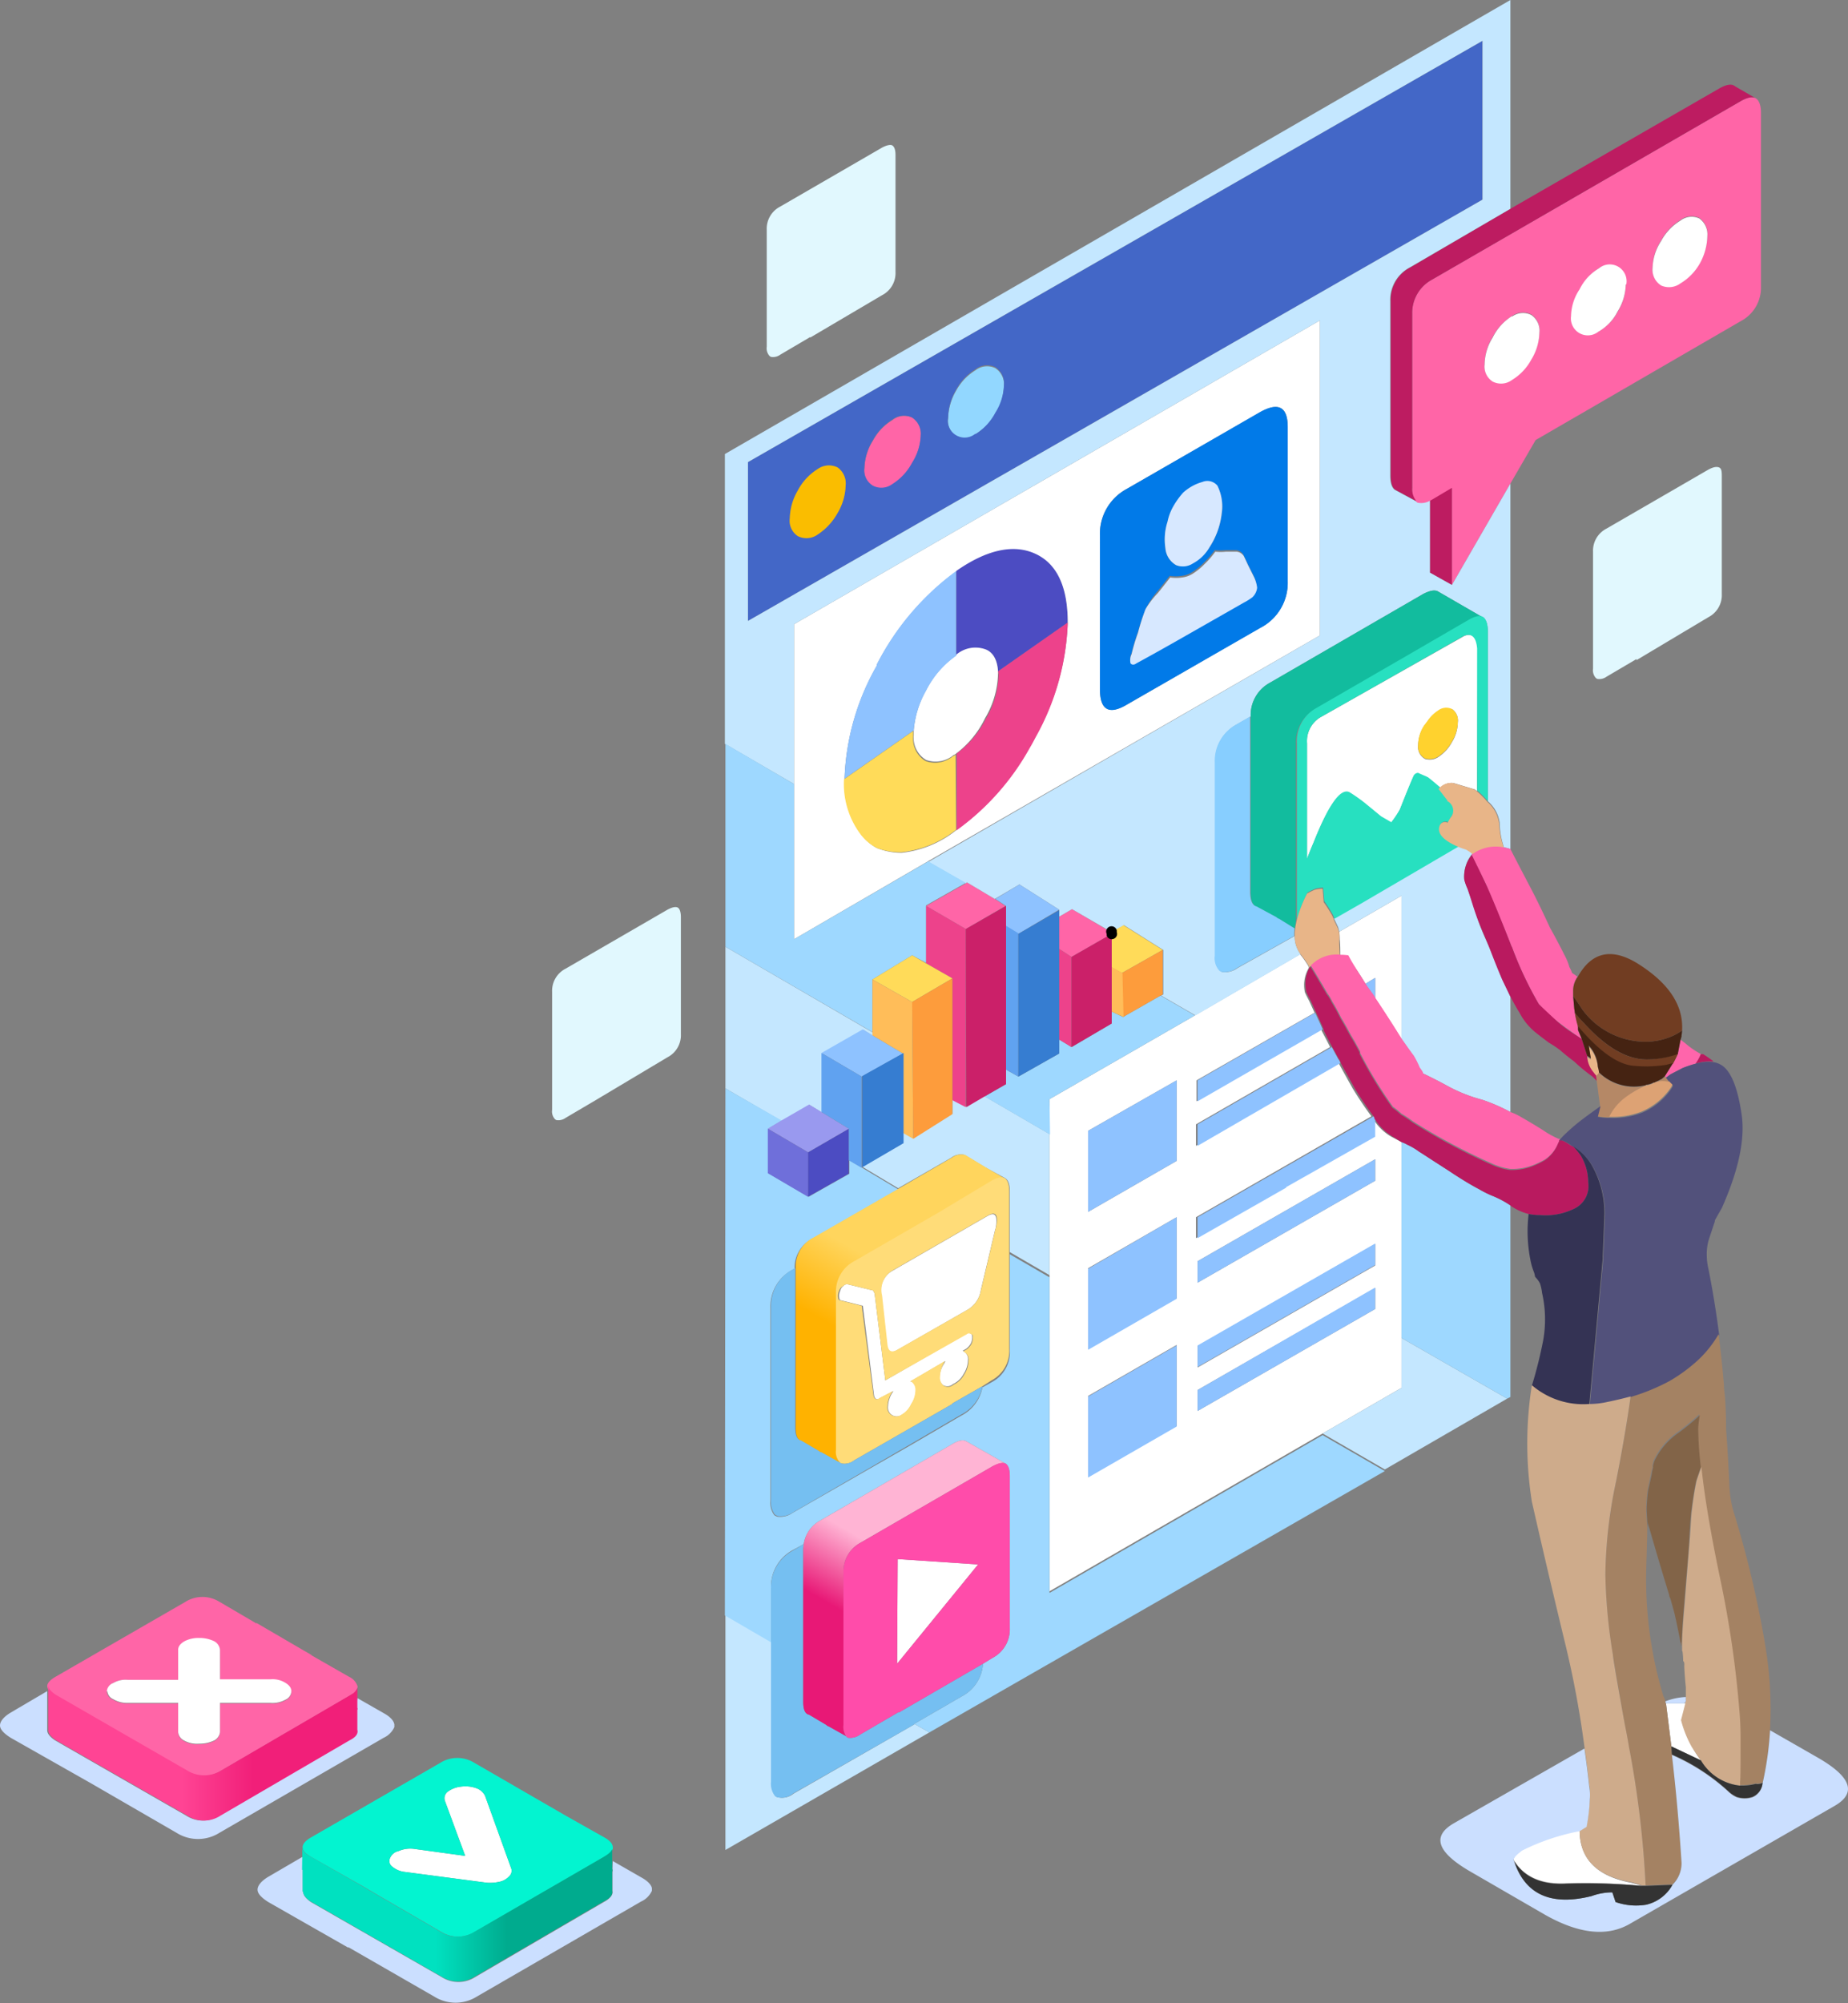 <svg xmlns="http://www.w3.org/2000/svg" xmlns:xlink="http://www.w3.org/1999/xlink" viewBox="0 0 172.21 186.62"><rect x="0" y="0" width="172.21" height="186.62" fill="#808080" stroke="none"/><defs><style>.cls-1{fill:#ff65a7;}.cls-1,.cls-10,.cls-11,.cls-12,.cls-13,.cls-14,.cls-15,.cls-16,.cls-17,.cls-18,.cls-19,.cls-2,.cls-20,.cls-21,.cls-22,.cls-23,.cls-24,.cls-25,.cls-26,.cls-27,.cls-28,.cls-29,.cls-3,.cls-30,.cls-31,.cls-32,.cls-33,.cls-34,.cls-35,.cls-36,.cls-37,.cls-38,.cls-39,.cls-4,.cls-40,.cls-41,.cls-42,.cls-43,.cls-44,.cls-45,.cls-46,.cls-47,.cls-48,.cls-5,.cls-6,.cls-7,.cls-8,.cls-9{fill-rule:evenodd;}.cls-2{fill:#bd1c61;}.cls-3{fill:#92d7ff;}.cls-4{fill:#4367c7;}.cls-5{fill:#fabd00;}.cls-6{fill:#4c4cc2;}.cls-7{fill:#fff;}.cls-8{fill:#017ae8;}.cls-9{fill:#d7e8ff;}.cls-10{fill:#c4e7ff;}.cls-11{fill:#9ed8ff;}.cls-12{fill:#ed428b;}.cls-13{fill:#8ec2ff;}.cls-14{fill:#ffdb59;}.cls-15{fill:#fd9c3c;}.cls-16{fill:#ffbd59;}.cls-17{fill:#9999ef;}.cls-18{fill:#6f6fda;}.cls-19{fill:#60a2f0;}.cls-20{fill:#367dd1;}.cls-21{fill:#cb2069;}.cls-22{fill:url(#linear-gradient);}.cls-23{fill:#12bc9e;}.cls-24{fill:#27e0c0;}.cls-25{fill:#ffd22e;}.cls-26{fill:#e8b588;}.cls-27{fill:#ff65ab;}.cls-28{fill:#b91a5f;}.cls-29{fill:#87ceff;}.cls-30{fill:#713d22;}.cls-31{fill:#452312;}.cls-32{fill:#b58866;}.cls-33{fill:#52517b;}.cls-34{fill:#343354;}.cls-35{fill:#dda274;}.cls-36{fill:#a48263;}.cls-37{fill:#826448;}.cls-38{fill:#ceab8b;}.cls-39{fill:#cbdfff;}.cls-40{fill:#333;}.cls-41{fill:#ffdc78;}.cls-42{fill:#75bff1;}.cls-43{fill:url(#linear-gradient-2);}.cls-44{fill:#ff4caa;}.cls-45{fill:#e1f8fe;}.cls-46{fill:url(#linear-gradient-3);}.cls-47{fill:#03f4d0;}.cls-48{fill:url(#linear-gradient-4);}</style><linearGradient id="linear-gradient" x1="73.04" y1="132.24" x2="87.97" y2="106.39" gradientUnits="userSpaceOnUse"><stop offset="0.33" stop-color="#ffb200"/><stop offset="0.57" stop-color="#ffd55d"/></linearGradient><linearGradient id="linear-gradient-2" x1="-416.9" y1="530.95" x2="-387.32" y2="530.95" gradientTransform="translate(-178 -467.73) rotate(-60)" gradientUnits="userSpaceOnUse"><stop offset="0.34" stop-color="#e81876"/><stop offset="0.57" stop-color="#ffb4d4"/></linearGradient><linearGradient id="linear-gradient-3" x1="-1021.56" y1="-322.81" x2="-992.51" y2="-322.81" gradientTransform="translate(-988.09 -159.44) rotate(180)" gradientUnits="userSpaceOnUse"><stop offset="0.34" stop-color="#f11f79"/><stop offset="0.57" stop-color="#ff4494"/></linearGradient><linearGradient id="linear-gradient-4" x1="57.13" y1="178.35" x2="28.15" y2="178.35" gradientUnits="userSpaceOnUse"><stop offset="0.34" stop-color="#00ab8e"/><stop offset="0.57" stop-color="#00e1c0"/></linearGradient></defs><g id="Layer_2" data-name="Layer 2"><g id="Layer_4" data-name="Layer 4"><path class="cls-1" d="M140.75,45.05,135.3,54.5v-9l-1.85,1.1-.2.1a1.63,1.63,0,0,1-1.05.2.3.3,0,0,1-.25-.15,1.76,1.76,0,0,1-.35-1.25V29.25a3.51,3.51,0,0,1,1.85-3.2L162.25,9.4c.6-.33,1.05-.42,1.35-.25s.5.62.5,1.35V26.7a3.51,3.51,0,0,1-1.85,3.2L143.1,41ZM85,38.9a1.79,1.79,0,0,1,.8,1.7,5.07,5.07,0,0,1-.8,2.55,5.21,5.21,0,0,1-1.85,2,1.71,1.71,0,0,1-1.8.15,1.67,1.67,0,0,1-.8-1.65,5.15,5.15,0,0,1,.8-2.6,5,5,0,0,1,1.8-1.9A1.76,1.76,0,0,1,85,38.9ZM103.6,87l-3.75,2.15L98.7,88.4v-3l1.2-.7,3.65,2.15ZM92.7,83.75l1,.65L90,86.55,86.3,84.4,90,82.3l.1-.1ZM159.1,22a1.82,1.82,0,0,0-.75-1.7,1.71,1.71,0,0,0-1.75.2,5,5,0,0,0-1.8,1.9,4.82,4.82,0,0,0-.8,2.5,1.73,1.73,0,0,0,.8,1.65,1.8,1.8,0,0,0,1.8-.2,5.08,5.08,0,0,0,1.8-1.85A5.43,5.43,0,0,0,159.1,22Zm-7.6,4.45A1.57,1.57,0,0,0,149,25a4.61,4.61,0,0,0-1.75,1.95,4.64,4.64,0,0,0-.8,2.5A1.58,1.58,0,0,0,149,30.85a4.55,4.55,0,0,0,1.8-1.9A5,5,0,0,0,151.5,26.45Zm-10.6,3a4.9,4.9,0,0,0-1.8,1.95,4.82,4.82,0,0,0-.75,2.5,1.65,1.65,0,0,0,.75,1.6,1.71,1.71,0,0,0,1.8-.15,5,5,0,0,0,1.8-1.9,5,5,0,0,0,.75-2.5,1.76,1.76,0,0,0-.75-1.65A1.71,1.71,0,0,0,140.9,29.45ZM4.4,157.1c0-.3.27-.6.8-.9l12.05-6.95a3,3,0,0,1,3.15-.05l3.5,2.05v-.05l5.15,3H29l3.5,2a1.48,1.48,0,0,1,.8.85.23.23,0,0,1,0,.2,1.13,1.13,0,0,1-.55.63l-.2.12-12,7a3,3,0,0,1-3.15,0L5.2,158a2.43,2.43,0,0,1-.62-.5A.75.75,0,0,1,4.4,157.1Zm5.55.45a.9.9,0,0,0,.6.8,2.51,2.51,0,0,0,1.35.35h4.7v2.7a1,1,0,0,0,.55.8,2.48,2.48,0,0,0,1.4.3,3.1,3.1,0,0,0,1.4-.3,1,1,0,0,0,.55-.8v-2.7l4.7,0a2.48,2.48,0,0,0,1.4-.3.9.9,0,0,0,.55-.8c0-.3-.2-.57-.6-.8a2.26,2.26,0,0,0-1.35-.3H20.5v-2.7a1,1,0,0,0-.55-.85,3.1,3.1,0,0,0-1.4-.3,2.81,2.81,0,0,0-1.35.3c-.4.23-.6.5-.6.8v2.75H11.9a2.26,2.26,0,0,0-1.35.3A.9.9,0,0,0,10,157.55Z"/><path class="cls-2" d="M140.75,19.45,160.2,8.25c.7-.4,1.2-.47,1.5-.2l1.9,1.1c-.3-.17-.75-.08-1.35.25l-28.8,16.65a3.51,3.51,0,0,0-1.85,3.2v16.2A1.76,1.76,0,0,0,132,46.7l-1.85-1a.16.16,0,0,0-.1-.05q-.45-.3-.45-1.35V28.05a3.41,3.41,0,0,1,1.85-3.15ZM135.3,54.5l-2.05-1.15v-6.7l.2-.1,1.85-1.1Z"/><path class="cls-3" d="M90.9,40.45A1.57,1.57,0,0,1,88.35,39a5.36,5.36,0,0,1,.75-2.6,5,5,0,0,1,1.8-1.9,1.76,1.76,0,0,1,1.85-.2,1.79,1.79,0,0,1,.8,1.7,5.07,5.07,0,0,1-.8,2.55A5.21,5.21,0,0,1,90.9,40.45Z"/><path class="cls-4" d="M85,38.9a1.76,1.76,0,0,0-1.85.2,5,5,0,0,0-1.8,1.9,5.15,5.15,0,0,0-.8,2.6,1.67,1.67,0,0,0,.8,1.65,1.71,1.71,0,0,0,1.8-.15,5.21,5.21,0,0,0,1.85-2,5.07,5.07,0,0,0,.8-2.55A1.79,1.79,0,0,0,85,38.9Zm5.9,1.55a5.21,5.21,0,0,0,1.85-2,5.07,5.07,0,0,0,.8-2.55,1.79,1.79,0,0,0-.8-1.7,1.76,1.76,0,0,0-1.85.2,5,5,0,0,0-1.8,1.9,5.36,5.36,0,0,0-.75,2.6,1.57,1.57,0,0,0,2.55,1.5Zm-12.85,3.1a1.8,1.8,0,0,0-1.85.15,5.21,5.21,0,0,0-1.85,1.95,5.36,5.36,0,0,0-.75,2.6,1.7,1.7,0,0,0,.75,1.65,1.8,1.8,0,0,0,1.85-.15,5.71,5.71,0,0,0,1.85-2,5.28,5.28,0,0,0,.75-2.55A1.82,1.82,0,0,0,78.05,43.55ZM69.7,57.85V43.05L138.15,3.8V18.6Z"/><path class="cls-5" d="M78.05,43.55a1.82,1.82,0,0,1,.75,1.7,5.28,5.28,0,0,1-.75,2.55,5.71,5.71,0,0,1-1.85,2,1.8,1.8,0,0,1-1.85.15,1.7,1.7,0,0,1-.75-1.65,5.36,5.36,0,0,1,.75-2.6A5.21,5.21,0,0,1,76.2,43.7,1.8,1.8,0,0,1,78.05,43.55Z"/><path class="cls-6" d="M99.5,58,93,62.55c-.07-1.1-.45-1.78-1.15-2a2.76,2.76,0,0,0-2.75.5V53.15c2.9-2,5.37-2.57,7.4-1.6S99.5,54.62,99.5,58ZM79.1,108.1v1.25l-3.8,2.15v-4.15l3.8-2.2Z"/><path class="cls-7" d="M99.5,58c0-3.33-1-5.47-3-6.4s-4.5-.43-7.4,1.6v.05a24.75,24.75,0,0,0-7.4,8.7l0,.1a22.74,22.74,0,0,0-3,10.55,7.82,7.82,0,0,0,1.6,5.2A4.55,4.55,0,0,0,81.7,79a6.27,6.27,0,0,0,2.3.45,9.88,9.88,0,0,0,5.1-2.1,23.48,23.48,0,0,0,6.8-7.65c.2-.33.38-.67.55-1A23.37,23.37,0,0,0,99.5,58ZM89.1,61a2.76,2.76,0,0,1,2.75-.5c.7.27,1.08,1,1.15,2a.78.78,0,0,1,0,.3,8.43,8.43,0,0,1-1.2,4.1A9,9,0,0,1,89.1,70.2a0,0,0,0,1,0,0,.58.58,0,0,1-.25.15,2.61,2.61,0,0,1-2.55.45,2.4,2.4,0,0,1-1.15-2.3v-.5a9,9,0,0,1,1.15-3.7,8.78,8.78,0,0,1,2.8-3.25A.16.16,0,0,0,89.1,61Zm13.4-11.15V64.2c0,1.93.83,2.42,2.5,1.45l12.4-7.15A4.71,4.71,0,0,0,120,54.15V39.8q0-2.85-2.55-1.4L105,45.55A4.74,4.74,0,0,0,102.5,49.85Zm28.1,56.55v22.9l-7.35,4.25L97.8,148.25V102.4l13.55-7.8,9.8-5.7a8.78,8.78,0,0,1,.8,1.15.21.21,0,0,1,0,.15,3.14,3.14,0,0,0-.35,2.25c.07.17.2.43.4.8l.5,1.1-11,6.3v1.95l11.65-6.7a.16.16,0,0,1,0,.1c.27.53.53,1,.8,1.55l-12.5,7.2v2l13.3-7.7c.43.8.87,1.58,1.3,2.35.57.93,1.15,1.8,1.75,2.6l-16.35,9.4v1.95l8.25-4.7v-.05l8.3-4.7v-1.6a4.82,4.82,0,0,0,1.65,1.6Zm-20.95-5.75-8.25,4.7v7.55l8.25-4.75ZM74,73.05V58.15l49-28.3V59.2l-36.45,21L74,87.5Zm85.1-51a5.43,5.43,0,0,1-.7,2.5,5.08,5.08,0,0,1-1.8,1.85,1.8,1.8,0,0,1-1.8.2,1.73,1.73,0,0,1-.8-1.65,4.82,4.82,0,0,1,.8-2.5,5,5,0,0,1,1.8-1.9,1.71,1.71,0,0,1,1.75-.2A1.82,1.82,0,0,1,159.1,22Zm-18.2,7.45a1.71,1.71,0,0,1,1.8-.15,1.76,1.76,0,0,1,.75,1.65,5,5,0,0,1-.75,2.5,5,5,0,0,1-1.8,1.9,1.71,1.71,0,0,1-1.8.15,1.65,1.65,0,0,1-.75-1.6,4.82,4.82,0,0,1,.75-2.5A4.9,4.9,0,0,1,140.9,29.45Zm10.6-3a5,5,0,0,1-.75,2.5,4.55,4.55,0,0,1-1.8,1.9,1.58,1.58,0,0,1-2.55-1.45,4.64,4.64,0,0,1,.8-2.5A4.61,4.61,0,0,1,149,25a1.57,1.57,0,0,1,2.55,1.5Zm-13.85,47.2a.65.65,0,0,1-.2-.15l-2-.6a1.49,1.49,0,0,0-1.25.45c-.5-.43-.88-.75-1.15-.95a.16.16,0,0,1-.1-.05c-.4-.17-.67-.28-.8-.35a.49.49,0,0,0-.45.35c-.13.27-.55,1.28-1.25,3.05a9.24,9.24,0,0,1-.8,1.2l-.95-.55-1.4-1.15a14.76,14.76,0,0,0-1.55-1.1q-1.24-.6-3.35,4.7-.34.8-.6,1.5V69.25a2.59,2.59,0,0,1,1.2-2.4l13.45-7.6c.73-.3,1.15.08,1.25,1.15Zm-2.35-7.6a1.26,1.26,0,0,0-1.3.15,3.52,3.52,0,0,0-1,1l-.3.4a3.4,3.4,0,0,0-.55,1.8,1.24,1.24,0,0,0,.55,1.2.51.51,0,0,0,.3.1,1.42,1.42,0,0,0,1-.2,3.85,3.85,0,0,0,1.3-1.4,3.64,3.64,0,0,0,.55-1.85A1.3,1.3,0,0,0,135.3,66.05ZM124.8,86.8l5.8-3.35V96.8l-.5-.8c-.63-1-1.28-2-1.95-3V91.1l-.9.55c-.53-.87-1.08-1.7-1.65-2.5a5.49,5.49,0,0,0-.7-.05c0-.53,0-1.07-.05-1.6A5.49,5.49,0,0,0,124.8,86.8ZM128.15,120,111.6,129.5v1.95l16.55-9.5Zm0-4.1-16.55,9.5v2l16.55-9.5ZM158.5,164l-2.75-1.3-.5-4H157l.15-.2-.45,1.75a10.37,10.37,0,0,0,1,2.5C157.92,163.18,158.2,163.6,158.5,164Zm-11.3,6.5q0,4,4.8,4.9c.37.1.7.2,1,.3a54.6,54.6,0,0,0-7-.25q-3.45.2-4.9-2.1-.25-.3.75-1A20.58,20.58,0,0,1,147.2,170.5Zm-37.55-57.1-8.25,4.75v7.55l8.25-4.75Zm1.95,6.1,16.55-9.5v-2l-16.55,9.5Zm-18.85-5L91.4,120.2A2.55,2.55,0,0,1,90.2,122l-6.55,3.75c-.6.37-.93.22-1-.45l-.5-4.55a2.11,2.11,0,0,1,1-2.35l8.85-5.1c.57-.33.85-.2.85.4A3.13,3.13,0,0,1,92.75,114.55Zm16.9,10.8-8.25,4.75v7.55l8.25-4.75ZM78.6,119.8a.43.43,0,0,1,.4-.15l2.25.55a.15.15,0,0,1,.15.1l.1.2,1,8.1,7.55-4.35a.3.3,0,0,1,.4,0c.1,0,.15.15.15.35a1.33,1.33,0,0,1-.15.6,1.82,1.82,0,0,1-.4.45l-.35.2a.16.16,0,0,1,.1.05.8.8,0,0,1,.4.8,2.43,2.43,0,0,1-.4,1.3,2.17,2.17,0,0,1-1,.95.77.77,0,0,1-.9.1.91.91,0,0,1-.35-.85A2.67,2.67,0,0,1,88,127l.1-.2-3.25,1.9a.16.16,0,0,0,.1,0,.92.92,0,0,1,.4.85,2.35,2.35,0,0,1-.4,1.25,2.17,2.17,0,0,1-.9,1,.82.82,0,0,1-1.3-.75,2.62,2.62,0,0,1,.4-1.3.48.48,0,0,0,.1-.15l-1.25.65a.39.39,0,0,1-.35.1.51.51,0,0,1-.2-.35l-1.05-8.35-2-.5c-.13,0-.2-.13-.2-.3a1.05,1.05,0,0,1,.1-.6A.77.77,0,0,1,78.6,119.8Zm5.05,25.45,7.5.5L83.6,155ZM44.4,166.6a1.41,1.41,0,0,1,.8.7l2.45,6.8a.69.69,0,0,1-.2.7,1.67,1.67,0,0,1-.85.5,4,4,0,0,1-1.25.1l-7.6-1a2.2,2.2,0,0,1-1.2-.5.64.64,0,0,1-.2-.8,1.09,1.09,0,0,1,.8-.65,2.68,2.68,0,0,1,1.45-.2l4.75.65-1.9-5.15a.77.77,0,0,1,.3-.85,2.52,2.52,0,0,1,1.2-.45A3,3,0,0,1,44.4,166.6Zm-34.45-9a.9.9,0,0,1,.6-.8,2.26,2.26,0,0,1,1.35-.3h4.7V153.7c0-.3.2-.57.6-.8a2.81,2.81,0,0,1,1.35-.3,3.1,3.1,0,0,1,1.4.3,1,1,0,0,1,.55.85v2.7h4.7a2.26,2.26,0,0,1,1.35.3c.4.23.6.5.6.8a.9.9,0,0,1-.55.8,2.48,2.48,0,0,1-1.4.3l-4.7,0v2.7a1,1,0,0,1-.55.8,3.1,3.1,0,0,1-1.4.3,2.48,2.48,0,0,1-1.4-.3,1,1,0,0,1-.55-.8v-2.7H11.9a2.51,2.51,0,0,1-1.35-.35A.9.9,0,0,1,10,157.55Z"/><path class="cls-8" d="M106.75,56.75a19.74,19.74,0,0,0-.7,2.1,17.81,17.81,0,0,0-.6,2,1.29,1.29,0,0,0-.1.85c.13.2.32.22.55,0q1.84-1,5-2.8l4.95-2.9a6.2,6.2,0,0,0,.8-.5,1.44,1.44,0,0,0,.45-.9,3.16,3.16,0,0,0-.35-1.1l-.5-1c-.17-.37-.3-.65-.4-.85a.91.91,0,0,0-.65-.4c-.23,0-.55,0-1,0a4.94,4.94,0,0,1-1,0,8.1,8.1,0,0,1-1,1.15,6.06,6.06,0,0,1-1.1.9,2.38,2.38,0,0,1-1,.35,3.66,3.66,0,0,1-1.1,0c-.5.63-.88,1.12-1.15,1.45A8.14,8.14,0,0,0,106.75,56.75Zm2.85-4.1a1.69,1.69,0,0,0,1.55-.2A3.89,3.89,0,0,0,112.7,51a7.24,7.24,0,0,0,1.15-3.15,4.34,4.34,0,0,0-.4-2.55,1.21,1.21,0,0,0-1.4-.35,4.43,4.43,0,0,0-1.8,1,7.4,7.4,0,0,0-.9,1.25,4.76,4.76,0,0,0-.55,1.45,5.34,5.34,0,0,0-.2,2.45A2,2,0,0,0,109.6,52.65Zm-7.1-2.8a4.74,4.74,0,0,1,2.5-4.3l12.4-7.15Q120,36.95,120,39.8V54.15a4.71,4.71,0,0,1-2.55,4.35L105,65.65c-1.67,1-2.5.48-2.5-1.45Z"/><path class="cls-9" d="M109.6,52.65a2,2,0,0,1-1-1.6,5.34,5.34,0,0,1,.2-2.45,4.76,4.76,0,0,1,.55-1.45,7.4,7.4,0,0,1,.9-1.25,4.43,4.43,0,0,1,1.8-1,1.21,1.21,0,0,1,1.4.35,4.34,4.34,0,0,1,.4,2.55A7.24,7.24,0,0,1,112.7,51a3.89,3.89,0,0,1-1.55,1.5A1.69,1.69,0,0,1,109.6,52.65Zm-2.85,4.1a8.14,8.14,0,0,1,1.15-1.5c.27-.33.65-.82,1.15-1.45a3.66,3.66,0,0,0,1.1,0,2.38,2.38,0,0,0,1-.35,6.06,6.06,0,0,0,1.1-.9,8.1,8.1,0,0,0,1-1.15,4.94,4.94,0,0,0,1,0c.4,0,.72,0,1,0a.91.91,0,0,1,.65.4c.1.2.23.48.4.85l.5,1a3.16,3.16,0,0,1,.35,1.1,1.44,1.44,0,0,1-.45.9,6.2,6.2,0,0,1-.8.5L110.9,59q-3.15,1.8-5,2.8c-.23.17-.42.15-.55,0a1.29,1.29,0,0,1,.1-.85,17.81,17.81,0,0,1,.6-2A19.74,19.74,0,0,1,106.75,56.75Z"/><path class="cls-10" d="M135.3,54.5l5.45-9.45V79.1a3.29,3.29,0,0,0-.6-.15,7.48,7.48,0,0,1-.4-2.3,3.21,3.21,0,0,0-1.1-2V58.9c0-.77-.17-1.23-.5-1.4L134,55.1c-.3-.17-.77-.08-1.4.25L118.35,63.6a3.42,3.42,0,0,0-1.8,3.15v0l-1.3.75a3.86,3.86,0,0,0-2,3.55v18a1.74,1.74,0,0,0,.4,1.35.58.58,0,0,0,.25.15,1.91,1.91,0,0,0,1.4-.35l5.35-3a2.79,2.79,0,0,0,.55,1.7l-9.8,5.7-3.2-1.85.2-.1V88.5l-3.65-2.3-1.15.65L99.9,84.7l-1.2.7v-.65L95,82.4l-2.3,1.35L90.1,82.2l-.1.1-3.5-2L123,59.2V29.85L74,58.15v14.9L67.55,69.3v-27L140.75,0V19.45L131.4,24.9a3.41,3.41,0,0,0-1.85,3.15V44.3q0,1.05.45,1.35a.16.16,0,0,1,.1.05l1.85,1a.3.3,0,0,0,.25.15,1.63,1.63,0,0,0,1.05-.2v6.7Zm-4.7,70.15,9.85,5.65-11.4,6.6-5.8-3.35,7.35-4.25Zm-63,25.75,4.3,2.5V166a1.86,1.86,0,0,0,.35,1.3.43.43,0,0,0,.3.15,1.67,1.67,0,0,0,1.4-.35l11.25-6.45,0-.05,1.4.8-19,10.95Zm0-49V88.2l13.75,8v.3l-.9-.55-3.85,2.2v5.5l-1.15-.7-2.6,1.5ZM69.7,57.85,138.15,18.6V3.8L69.7,43.05Zm14,52.85-3.35-2,3.8-2.2v-1l.95.55,3.65-2.3v-1.3l1.25.65,1.7-1,6.1,3.55v13.15l-3.7-2.15v-5.65c0-.67-.15-1.08-.45-1.25l-1.85-1h0l-1.9-1.15a1.47,1.47,0,0,0-1.25.25Zm46.9-13.9V83.45l-5.8,3.35-.1-.4c-.13-.3-.27-.58-.4-.85l2.45-1.4v0l9.15-5.35a6.52,6.52,0,0,0,.7.25,3.19,3.19,0,0,1,.65.45s-.07,0-.1.1a3.26,3.26,0,0,0-.7,2.3,4.66,4.66,0,0,0,.3.85c.33.93.65,1.88.95,2.85s.75,1.9,1.15,2.8.75,1.92,1.15,2.85l.75,1.6v10.75a16.6,16.6,0,0,0-2.65-1.15,14.24,14.24,0,0,1-3.25-1.3c-.73-.4-1.48-.78-2.25-1.15V100a4.39,4.39,0,0,0-.3-.45,8.68,8.68,0,0,0-.55-1.1C131.35,97.87,131,97.33,130.6,96.8Z"/><path class="cls-11" d="M130.6,124.65V106.4a3.07,3.07,0,0,1,.55.25,5.92,5.92,0,0,1,1.1.65c.33.2.8.5,1.4.9s1.25.8,1.85,1.2c.77.5,1.55,1,2.35,1.4a9.39,9.39,0,0,0,1.2.6,9,9,0,0,1,1.7.9v17.85l-.3.15Zm-63-36.45V69.3L74,73.05V87.5l12.5-7.25,3.5,2-3.7,2.1v5.35L85,89l-3.7,2.25v4.9Zm0,13.2,5.25,3-1.25.75v4.15l3.75,2.2,3.8-2.15V108.1l1.2.7,0,0,3.35,2-8,4.6a3,3,0,0,0-1.65,2.8l-.2.1a3.83,3.83,0,0,0-2.05,3.5v18a1.94,1.94,0,0,0,.35,1.35,1.05,1.05,0,0,0,.3.15,2,2,0,0,0,1.4-.35l11.25-6.45v0l4.45-2.6a3.72,3.72,0,0,0,2-2.65l.9-.5a3.12,3.12,0,0,0,1.65-2.9v-9l3.7,2.15v29.4l25.45-14.7,5.8,3.35L86.6,161.4l-1.4-.8,4.4-2.55a3.68,3.68,0,0,0,2-3.05l.9-.55a3,3,0,0,0,1.6-2.75V137.55c0-.63-.13-1-.4-1.2l-3.7-2.1c-.27-.13-.67-.05-1.2.25l-12.35,7.15a3,3,0,0,0-1.55,2.2l-1,.55A3.86,3.86,0,0,0,71.85,148v5l-4.3-2.5Zm30.25,4.3-6.1-3.55,2-1.15V99.65l1.15.65,3.8-2.15v-1.3l1.15.7,3.75-2.2v-1.1l1.05.5,3.5-2,3.2,1.85L97.8,102.4Z"/><path class="cls-12" d="M93,62.55,99.5,58a23.37,23.37,0,0,1-3,10.7c-.17.33-.35.67-.55,1a23.48,23.48,0,0,1-6.8,7.65V70.2A9,9,0,0,0,91.85,67a8.43,8.43,0,0,0,1.2-4.1A.78.78,0,0,0,93,62.55Zm-3,24v16.6l-1.25-.65V91.15l-2.45-1.4V84.4Zm9.85,2.6v8.4l-1.15-.7V88.4Z"/><path class="cls-13" d="M89.1,53.2V61a.16.16,0,0,1,0,.1,8.78,8.78,0,0,0-2.8,3.25,9,9,0,0,0-1.15,3.7l-6.45,4.5a22.74,22.74,0,0,1,3-10.55l0-.1A24.75,24.75,0,0,1,89.1,53.2Zm4.65,31.2-1-.65L95,82.4l3.7,2.35L94.9,87l-1.15-.7Zm-9.6,13.75L80.3,100.3l-3.75-2.2,3.85-2.2.9.55Zm38.4-3.8c.23.5.47,1,.7,1.55l-11.65,6.7v-1.95Zm1.55,3.2.6,1.1a1.07,1.07,0,0,1,.2.4l-13.3,7.7v-2Zm-14.45,3.1v7.5l-8.25,4.75v-7.55Zm17.6-9,.9-.55V93a2.92,2.92,0,0,0-.25-.4C127.67,92.25,127.45,92,127.25,91.65Zm.9,12.65v1.6l-8.3,4.7v.05l-8.25,4.7V113.4L128,104a.58.58,0,0,1,.15.25Zm0,15.65v2l-16.55,9.5V129.5Zm0-4.1v2l-16.55,9.5v-2ZM111.6,119.5v-2l16.55-9.5v2Zm-1.95-6.1V121l-8.25,4.75v-7.55Zm0,11.95v7.55l-8.25,4.75V130.1Z"/><path class="cls-14" d="M89.1,77.3A9.88,9.88,0,0,1,84,79.4,6.27,6.27,0,0,1,81.7,79a4.55,4.55,0,0,1-1.45-1.2,7.82,7.82,0,0,1-1.6-5.2l6.45-4.5v.5a2.4,2.4,0,0,0,1.15,2.3,2.61,2.61,0,0,0,2.55-.45.58.58,0,0,0,.25-.15,0,0,0,0,0,0,0Zm19.25,11.2-3.8,2.15-1-.55V87l0-.15,1.15-.65ZM85,93.35l-3.7-2.1L85,89l1.3.75,2.45,1.4Z"/><path class="cls-15" d="M108.15,92.75l-3.5,2-.1-4.1,3.8-2.15v4.15Zm-19.4-1.6V103.8l-3.65,2.3L85,93.35Z"/><path class="cls-16" d="M85,93.35l.1,12.75-.95-.55v-7.4l-2.85-1.7v-5.2Zm18.6.9V90.1l1,.55.1,4.1Z"/><polygon class="cls-17" points="76.55 103.6 79.1 105.15 75.3 107.35 71.55 105.15 72.8 104.4 75.4 102.9 76.55 103.6"/><polygon class="cls-18" points="75.3 107.35 75.3 111.5 71.55 109.3 71.55 105.15 75.3 107.35"/><path class="cls-19" d="M76.55,103.6V98.1l3.75,2.2v8.5l-1.2-.7v-2.95Zm18.35-3.3-1.15-.65V86.25l1.15.7Z"/><path class="cls-20" d="M98.7,96.85v1.3l-3.8,2.15V87l3.8-2.2v12.1Zm-18.35,11.9,0,0v-8.5l3.85-2.15v8.4Z"/><path class="cls-21" d="M90,86.55l3.75-2.15V101l-2,1.15-1.7,1Zm9.85,2.6L103.6,87v8.35l-3.75,2.2Z"/><path class="cls-22" d="M93.65,109.8c-.27-.13-.67,0-1.2.25l-5,3v0l-7.8,4.55a3.19,3.19,0,0,0-1.7,2.9v14.7a1.49,1.49,0,0,0,.35,1.15l-1.7-1a.28.28,0,0,1-.2-.1l-1.7-1c-.37-.07-.55-.48-.55-1.25V118.1a3,3,0,0,1,1.65-2.8l8-4.6,4.9-2.85a1.47,1.47,0,0,1,1.25-.25l1.9,1.15h0Z"/><path class="cls-23" d="M120.75,85.85c0,.2-.07.42-.1.65l-1.4-.85a.58.58,0,0,1-.25-.15l-1.85-1c-.4-.1-.6-.57-.6-1.4V66.75a3.42,3.42,0,0,1,1.8-3.15l14.25-8.25c.63-.33,1.1-.42,1.4-.25l4.15,2.4c-.3-.13-.73,0-1.3.3l-5.6,3.25v0l-8.65,5a3.51,3.51,0,0,0-1.85,3.2V85.85Z"/><path class="cls-24" d="M138.65,74.65a7.25,7.25,0,0,0-1-1V60.4c-.1-1.07-.52-1.45-1.25-1.15L123,66.85a2.59,2.59,0,0,0-1.2,2.4V80q.25-.7.6-1.5,2.1-5.3,3.35-4.7a14.76,14.76,0,0,1,1.55,1.1l1.4,1.15.95.55a9.24,9.24,0,0,0,.8-1.2c.7-1.77,1.12-2.78,1.25-3.05a.49.49,0,0,1,.45-.35c.13.07.4.18.8.35a.16.16,0,0,0,.1.05c.27.2.65.52,1.15.95l-.1.1.85,1.1h-.1a1,1,0,0,1,.5,1.4,3.57,3.57,0,0,0-.4.65.52.52,0,0,0-.75.3c-.23.7.35,1.35,1.75,1.95l-9.15,5.35v0l-2.45,1.4a2.56,2.56,0,0,0-.3-.65,10.6,10.6,0,0,0-.65-1l-.1-1.25a2.57,2.57,0,0,0-.75.1,7.61,7.61,0,0,0-.7.35,12.06,12.06,0,0,0-1,2.65l0,0V69.2A3.51,3.51,0,0,1,122.6,66l8.65-5v0l5.6-3.25c.57-.33,1-.43,1.3-.3s.5.63.5,1.4Z"/><path class="cls-25" d="M135.3,66.05a1.3,1.3,0,0,1,.55,1.2,3.64,3.64,0,0,1-.55,1.85,3.85,3.85,0,0,1-1.3,1.4,1.42,1.42,0,0,1-1,.2.51.51,0,0,1-.3-.1,1.24,1.24,0,0,1-.55-1.2,3.4,3.4,0,0,1,.55-1.8l.3-.4a3.52,3.52,0,0,1,1-1A1.26,1.26,0,0,1,135.3,66.05Z"/><path class="cls-26" d="M122.1,90.05a.48.48,0,0,0-.1.15.21.21,0,0,0,0-.15,8.78,8.78,0,0,0-.8-1.15,2.79,2.79,0,0,1-.55-1.7V87a2,2,0,0,1,.05-.45c0-.23.07-.45.1-.65l0,0a12.06,12.06,0,0,1,1-2.65,7.61,7.61,0,0,1,.7-.35,2.57,2.57,0,0,1,.75-.1l.1,1.25a10.6,10.6,0,0,1,.65,1,2.56,2.56,0,0,1,.3.65c.13.27.27.55.4.85l.1.4a5.49,5.49,0,0,1,0,.7c0,.53.05,1.07.05,1.6A3.31,3.31,0,0,0,122.1,90.05ZM140.15,79a3.7,3.7,0,0,0-2.9.6,3.19,3.19,0,0,0-.65-.45,6.52,6.52,0,0,1-.7-.25c-1.4-.6-2-1.25-1.75-1.95a.52.52,0,0,1,.75-.3,3.57,3.57,0,0,1,.4-.65,1,1,0,0,0-.5-1.4h.1l-.85-1.1.1-.1a1.49,1.49,0,0,1,1.25-.45l2,.6a.65.65,0,0,0,.2.15,7.25,7.25,0,0,1,1,1,3.21,3.21,0,0,1,1.1,2A7.48,7.48,0,0,0,140.15,79Zm8.85,21-.25.3a2.21,2.21,0,0,1-.25-.3,2.5,2.5,0,0,1-.6-1.55l.35.25-.2-1.2a3.26,3.26,0,0,1,.85,1.95C148.93,99.52,149,99.7,149,99.9Z"/><path class="cls-27" d="M147.4,96.8c-.73-.5-1.52-1.07-2.35-1.7s-1.38-1.28-1.65-1.55a34.22,34.22,0,0,1-2.5-5.3,1.93,1.93,0,0,1-.15-.35c-1.23-3.07-2-4.85-2.2-5.35-.5-1.07-1-2-1.4-2.9,0-.07.07-.1.1-.1a3.7,3.7,0,0,1,2.9-.6,3.29,3.29,0,0,1,.6.15c.63,1.23,1.27,2.45,1.9,3.65s1.23,2.47,1.8,3.7q.7,1.24,1.35,2.55a5.1,5.1,0,0,1,.45,1.1,3.07,3.07,0,0,1,.25.55v0a5.05,5.05,0,0,1,.5.35.48.48,0,0,0-.1.15,2.19,2.19,0,0,0-.3,1.15v.45c0,.37.07.75.1,1.15a1.63,1.63,0,0,1,.05.35,10.16,10.16,0,0,0,.3,1.3V96ZM158,99.1a11.23,11.23,0,0,0-1.2.4l-1.15.6-.4.3-.1-.15.75-1.2a9.44,9.44,0,0,0,.45-.9l.25-1.3.45.35a8.36,8.36,0,0,0,1.45,1A3.93,3.93,0,0,1,158,99.1Zm-30.75-7.45c.2.3.42.6.65.9a2.92,2.92,0,0,1,.25.4c.67,1,1.32,2,1.95,3l.5.8c.37.53.75,1.07,1.15,1.6a8.68,8.68,0,0,1,.55,1.1,4.39,4.39,0,0,1,.3.45v.1c.77.37,1.52.75,2.25,1.15a14.24,14.24,0,0,0,3.25,1.3,16.6,16.6,0,0,1,2.65,1.15,5.62,5.62,0,0,1,1.05.5c.7.4,1.37.8,2,1.2a8.36,8.36,0,0,0,1.45.8.16.16,0,0,1,.1,0,.51.51,0,0,1-.1.3,3.39,3.39,0,0,1-1.25,1.6,7.71,7.71,0,0,1-1.15.55,5.33,5.33,0,0,1-2.1.35,6,6,0,0,1-1.6-.45,57,57,0,0,1-7.5-4,10,10,0,0,0-1.05-.7,6.94,6.94,0,0,0-.8-.65,40.48,40.48,0,0,1-3.05-5,.5.5,0,0,0,0-.15c-.3-.57-.58-1.07-.85-1.5-.33-.63-.63-1.17-.9-1.6-.33-.67-.62-1.18-.85-1.55a4.35,4.35,0,0,0-.3-.55,2,2,0,0,0-.15-.2c-.53-.93-1.05-1.8-1.55-2.6a3.31,3.31,0,0,1,2.8-1,5.49,5.49,0,0,1,.7.05C126.17,90,126.72,90.78,127.25,91.65Z"/><path class="cls-28" d="M158,99.1a3.93,3.93,0,0,0,.5-.9.3.3,0,0,0,.2,0c.27.17.53.35.8.55a.28.28,0,0,1,.15.15A4.09,4.09,0,0,0,158,99.1Zm-11.4,7.7a7.38,7.38,0,0,1,.7.85,4.85,4.85,0,0,1,.7,2.5,2.33,2.33,0,0,1-1.4,2.5,6,6,0,0,1-3.1.55,5.06,5.06,0,0,1-1.05-.1,5,5,0,0,1-1.5-.65.65.65,0,0,1-.2-.15,9,9,0,0,0-1.7-.9,9.39,9.39,0,0,1-1.2-.6c-.8-.43-1.58-.9-2.35-1.4-.6-.4-1.22-.8-1.85-1.2s-1.07-.7-1.4-.9a5.92,5.92,0,0,0-1.1-.65,3.07,3.07,0,0,0-.55-.25l-.8-.5a4.82,4.82,0,0,1-1.65-1.6l-.05,0A.58.58,0,0,0,128,104c-.6-.8-1.18-1.67-1.75-2.6-.43-.77-.87-1.55-1.3-2.35a1.07,1.07,0,0,0-.2-.4l-.6-1.1c-.27-.5-.53-1-.8-1.55a.16.16,0,0,0,0-.1c-.23-.53-.47-1.05-.7-1.55l-.5-1.1c-.2-.37-.33-.63-.4-.8A3.14,3.14,0,0,1,122,90.2a.48.48,0,0,1,.1-.15c.5.8,1,1.67,1.55,2.6a2,2,0,0,1,.15.2,4.35,4.35,0,0,1,.3.55c.23.37.52.88.85,1.55.27.43.57,1,.9,1.6.27.43.55.93.85,1.5a.5.5,0,0,1,0,.15,40.48,40.48,0,0,0,3.05,5,6.94,6.94,0,0,1,.8.65,10,10,0,0,1,1.05.7,57,57,0,0,0,7.5,4,6,6,0,0,0,1.6.45,5.33,5.33,0,0,0,2.1-.35,7.71,7.71,0,0,0,1.15-.55,3.39,3.39,0,0,0,1.25-1.6.51.51,0,0,0,.1-.3h.2a4.3,4.3,0,0,1,.85.5Zm-9.45-27.15c.43.87.9,1.83,1.4,2.9.23.5,1,2.28,2.2,5.35a1.93,1.93,0,0,0,.15.35,34.22,34.22,0,0,0,2.5,5.3c.27.27.82.78,1.65,1.55s1.62,1.2,2.35,1.7l.5,1.55a2.5,2.5,0,0,0,.6,1.55,2.21,2.21,0,0,0,.25.3l.05.5-.4-.4a16.43,16.43,0,0,1-1.7-1.4c-.57-.43-1-.78-1.3-1.05a9.56,9.56,0,0,0-1.05-.7c-.4-.3-.83-.62-1.3-1a5.85,5.85,0,0,1-1.45-1.8c-.3-.47-.58-1-.85-1.5L140,91.3c-.4-.93-.78-1.88-1.15-2.85s-.78-1.83-1.15-2.8-.62-1.92-.95-2.85a4.66,4.66,0,0,1-.3-.85A3.26,3.26,0,0,1,137.15,79.65Z"/><path class="cls-29" d="M120.65,86.5a2,2,0,0,0-.05.45v.25l-5.35,3a1.91,1.91,0,0,1-1.4.35.58.58,0,0,1-.25-.15,1.74,1.74,0,0,1-.4-1.35v-18a3.86,3.86,0,0,1,2-3.55l1.3-.75V83.05c0,.83.2,1.3.6,1.4l1.85,1a.58.58,0,0,0,.25.15Z"/><path class="cls-30" d="M156.75,96a4.66,4.66,0,0,1-.75.45,6.13,6.13,0,0,1-2.85.6,7.35,7.35,0,0,1-5.7-3c-.3-.47-.58-.88-.85-1.25v-.45a2.19,2.19,0,0,1,.3-1.15.48.48,0,0,1,.1-.15q1.91-3.49,5.5-1.35C155.47,91.53,156.88,93.62,156.75,96Zm-.4,2.2a9.44,9.44,0,0,1-.45.9,5.23,5.23,0,0,0-.6.15,12.33,12.33,0,0,1-3,.1q-2.25-.15-5.25-3.7a10.16,10.16,0,0,1-.3-1.3,9.24,9.24,0,0,0,.8.9c2.07,2.3,4,3.45,5.9,3.45A8.63,8.63,0,0,0,156.35,98.15Z"/><path class="cls-31" d="M146.6,92.8c.27.37.55.78.85,1.25a7.35,7.35,0,0,0,5.7,3,6.13,6.13,0,0,0,2.85-.6,4.66,4.66,0,0,0,.75-.45,2.68,2.68,0,0,1-.05.45v.1l-.1.35-.25,1.3a8.63,8.63,0,0,1-2.9.5c-1.87,0-3.83-1.15-5.9-3.45a9.24,9.24,0,0,1-.8-.9,1.63,1.63,0,0,0-.05-.35C146.67,93.55,146.63,93.17,146.6,92.8Zm.8,4-.35-.85V95.6q3,3.56,5.25,3.7a12.33,12.33,0,0,0,3-.1,5.23,5.23,0,0,1,.6-.15l-.75,1.2a2.7,2.7,0,0,1-.35.3.52.52,0,0,0-.2.1,2.11,2.11,0,0,0-.4.2h-.1a.16.16,0,0,0-.1.05,2.38,2.38,0,0,1-.5.15l-.05,0a.16.16,0,0,0-.1.05A4.69,4.69,0,0,1,149,99.9c0-.2-.07-.38-.1-.55a3.26,3.26,0,0,0-.85-1.95l.2,1.2-.35-.25Z"/><path class="cls-32" d="M153.35,101.15a1.42,1.42,0,0,0-.35.15,9.65,9.65,0,0,0-1.75,1.15,5.21,5.21,0,0,0-1.3,1.65,5.85,5.85,0,0,1-1.1-.1l.25-1-.3-2.25-.05-.5.25-.3A4.69,4.69,0,0,0,153.35,101.15Zm1.9-.75.3.4a.92.92,0,0,1-.25,0,2.14,2.14,0,0,0-1.1.1,2.11,2.11,0,0,1,.4-.2.52.52,0,0,1,.2-.1,2.7,2.7,0,0,0,.35-.3Z"/><path class="cls-33" d="M155.55,100.8l-.3-.4.4-.3,1.15-.6a11.23,11.23,0,0,1,1.2-.4,4.09,4.09,0,0,1,1.65-.15,2,2,0,0,1,1,.45q1.15,1,1.65,4.45c.33,2.27-.28,5.17-1.85,8.7-.23.4-.45.78-.65,1.15v.1c-.07.2-.25.75-.55,1.65a4.64,4.64,0,0,0-.2,1.5,5.53,5.53,0,0,0,.15,1.25q.6,3,1,6.15a10.48,10.48,0,0,1-1.85,2.35,15,15,0,0,1-2.7,2,19.09,19.09,0,0,1-3.65,1.5c-.73.2-1.52.38-2.35.55q-.75.11-1.5.15l1.25-13.55v-.2q.15-3.55.15-3.75a8.94,8.94,0,0,0-1.2-4.85,5.08,5.08,0,0,0-1.7-1.7l-.2-.1a4.3,4.3,0,0,0-.85-.5h-.2a.16.16,0,0,0-.1,0,4.17,4.17,0,0,1,.35-.4,18.26,18.26,0,0,1,1.4-1.25c.63-.5,1.33-1,2.1-1.55l-.25,1a5.85,5.85,0,0,0,1.1.1,7.44,7.44,0,0,0,3.05-.5,6.27,6.27,0,0,0,2.75-2.3,393373238681.32,393373238681.32,0,0,0,.1-.2Z"/><path class="cls-34" d="M148.1,130.85a7.33,7.33,0,0,1-5.35-1.75,41.39,41.39,0,0,0,1.05-4.2,11.11,11.11,0,0,0-.1-4.45,4.16,4.16,0,0,0-.2-.9,2.77,2.77,0,0,0-.45-.6,2.34,2.34,0,0,0-.15-.55,5.69,5.69,0,0,1-.3-1.1,13.53,13.53,0,0,1-.15-4.2,5.06,5.06,0,0,0,1.05.1,6,6,0,0,0,3.1-.55,2.33,2.33,0,0,0,1.4-2.5,4.85,4.85,0,0,0-.7-2.5,7.38,7.38,0,0,0-.7-.85,5.08,5.08,0,0,1,1.7,1.7,8.94,8.94,0,0,1,1.2,4.85q0,.2-.15,3.75v.2Z"/><path class="cls-35" d="M154.2,100.85a2.14,2.14,0,0,1,1.1-.1.92.92,0,0,0,.25,0l.3.3a393373238681.32,393373238681.32,0,0,1-.1.2,6.27,6.27,0,0,1-2.75,2.3,7.44,7.44,0,0,1-3.05.5,5.21,5.21,0,0,1,1.3-1.65A9.65,9.65,0,0,1,153,101.3a1.42,1.42,0,0,1,.35-.15.16.16,0,0,1,.1-.05l.05,0a2.38,2.38,0,0,0,.5-.15.16.16,0,0,1,.1-.05Z"/><path class="cls-36" d="M155.2,158.5a.49.49,0,0,0,.05.2l.5,4,.05.8q.55,4.75.9,10a2.83,2.83,0,0,1-.85,2.05l-2.5.1a92.46,92.46,0,0,0-1.55-12.85c-.13-.8-.27-1.52-.4-2.15q-1.05-6.1-1.1-6.45a50.65,50.65,0,0,1-.7-7.5,43.67,43.67,0,0,1,1-8.65q.9-4.61,1.35-7.9a19.09,19.09,0,0,0,3.65-1.5,15,15,0,0,0,2.7-2,10.48,10.48,0,0,0,1.85-2.35c.2,1.57.37,3.15.5,4.75,0,.4.07.78.1,1.15.07,1,.1,1.95.1,2.95q.19,2.55.3,5.1a10.64,10.64,0,0,0,.4,2.6,94.33,94.33,0,0,1,3,12.75,35.84,35.84,0,0,1,.4,7.5,30.57,30.57,0,0,1-.7,4.95,1,1,0,0,1-.65.1,5.2,5.2,0,0,1-1.55.15,1.53,1.53,0,0,0,0-.3c0-.33.05-1.72.05-4.15,0-.77,0-1.57-.1-2.4a96.76,96.76,0,0,0-1.85-12.65c-.87-4.17-1.43-7.57-1.7-10.2a32.61,32.61,0,0,1-.25-3.65,10.34,10.34,0,0,1,.15-1.2,22.57,22.57,0,0,1-2,1.65,6.67,6.67,0,0,0-2.2,2.55,2.38,2.38,0,0,0-.15.5.21.21,0,0,0,0,.15c0,.17-.07.32-.1.45s-.12.62-.35,1.65a15,15,0,0,0-.15,1.85s0,.6.1,1.7c0,1.4-.07,2.82-.1,4.25a37.73,37.73,0,0,0,1.6,11.5A3,3,0,0,1,155.2,158.5Z"/><path class="cls-37" d="M156.6,153c-.17-.9-.35-1.78-.55-2.65-.13-.5-.27-1-.4-1.45a.51.51,0,0,1-.1-.3q-1.05-3.41-2-6.75a3.64,3.64,0,0,1,0,.5c-.07-1.1-.1-1.67-.1-1.7a15,15,0,0,1,.15-1.85c.23-1,.35-1.58.35-1.65s.07-.28.1-.45a.21.21,0,0,1,0-.15,2.38,2.38,0,0,1,.15-.5,6.67,6.67,0,0,1,2.2-2.55,22.57,22.57,0,0,0,2-1.65,10.34,10.34,0,0,0-.15,1.2,32.61,32.61,0,0,0,.25,3.65c-.17.47-.32.9-.45,1.3q-.26,1.25-.45,2.85c-.07.6-.13,1.53-.2,2.8s-.25,3.12-.45,5.65c-.13,1.53-.22,2.9-.25,4.1C156.67,153.22,156.63,153.08,156.6,153Z"/><path class="cls-38" d="M153.35,175.65l-.35,0c-.3-.1-.63-.2-1-.3q-4.84-.85-4.8-4.9l.65-.4a16.44,16.44,0,0,0,.3-2.6,4.38,4.38,0,0,0-.05-1.15c-.13-1.2-.28-2.38-.45-3.55a91.17,91.17,0,0,0-1.8-9.65q-1.6-6.6-3.1-13.2a34.62,34.62,0,0,1,0-10.85,7.33,7.33,0,0,0,5.35,1.75q.75,0,1.5-.15c.83-.17,1.62-.35,2.35-.55q-.45,3.3-1.35,7.9a43.67,43.67,0,0,0-1,8.65,50.65,50.65,0,0,0,.7,7.5q0,.35,1.1,6.45c.13.63.27,1.35.4,2.15A92.46,92.46,0,0,1,153.35,175.65Zm3.75-17.15v-1.3c-.07-.67-.12-1.33-.15-2a.92.92,0,0,0,0-.25.28.28,0,0,0-.1-.2,7.16,7.16,0,0,0-.05-.8.21.21,0,0,0-.05-.15v-.35c0-.17-.07-.33-.1-.5,0,.13.07.27.1.4,0-1.2.12-2.57.25-4.1.2-2.53.35-4.42.45-5.65s.13-2.2.2-2.8q.19-1.61.45-2.85c.13-.4.28-.83.45-1.3.27,2.63.83,6,1.7,10.2a96.76,96.76,0,0,1,1.85,12.65c.07.83.1,1.63.1,2.4,0,2.43,0,3.82-.05,4.15a1.53,1.53,0,0,1,0,.3A4.8,4.8,0,0,1,158.5,164c-.3-.4-.58-.82-.85-1.25a10.37,10.37,0,0,1-1-2.5Z"/><path class="cls-39" d="M155.8,163.5a18.93,18.93,0,0,1,5.35,3.5,2.75,2.75,0,0,0,.7.45,2.42,2.42,0,0,0,1.45,0,1.56,1.56,0,0,0,.95-1.3,30.57,30.57,0,0,0,.7-4.95l4.45,2.55q4.69,2.7,1.55,4.5l-19.1,11q-3.15,1.8-7.85-.85l-7-4.05q-4.65-2.7-1.5-4.5l12.15-6.95c.17,1.17.32,2.35.45,3.55a4.38,4.38,0,0,1,.05,1.15,16.44,16.44,0,0,1-.3,2.6l-.65.4a20.58,20.58,0,0,0-5.35,1.8q-1,.75-.75,1,1.54,4.65,7.2,3.25a5.65,5.65,0,0,1,1.95-.35l.3.9a5.78,5.78,0,0,0,2.85.25,3.76,3.76,0,0,0,2.45-1.85,2.83,2.83,0,0,0,.85-2.05Q156.36,168.25,155.8,163.5Zm-.6-5a6,6,0,0,1,1.9-.4v.4l-.15.2h-1.7A.49.49,0,0,1,155.2,158.5Zm-121.9-.3,2.45,1.4c.6.33.93.68,1,1.05v.25a2,2,0,0,1-1,1l-15.3,8.85a3.75,3.75,0,0,1-4,0l-7.95-4.6v0L1,161.9c-.63-.4-1-.78-1-1.15s.33-.8,1-1.2l3.4-2v1.6h0l0,2.05h0c0,.3.25.62.75.95l12.2,7a2.83,2.83,0,0,0,3.1,0l12-7q.9-.49.75-1V159.3a.23.23,0,0,0,0-.2Zm23.8,15.18,2.65,1.52c.6.33.93.68,1,1v.25a2,2,0,0,1-1,1l-15.3,8.85a3.75,3.75,0,0,1-4,0l-8-4.6v.05L25,177.2c-.63-.4-1-.78-1-1.15s.33-.8,1-1.2L28.17,173l0,1.2h.05v2.05l.05.05c0,.27.23.57.7.9l12.2,7a2.89,2.89,0,0,0,3.1,0l12-7c.6-.33.87-.68.8-1v-1.8a.36.36,0,0,0,0-.25Z"/><path class="cls-40" d="M155.75,162.7l2.75,1.3a4.8,4.8,0,0,0,3.55,2.35,5.2,5.2,0,0,0,1.55-.15,1,1,0,0,0,.65-.1,1.56,1.56,0,0,1-.95,1.3,2.42,2.42,0,0,1-1.45,0,2.75,2.75,0,0,1-.7-.45,18.93,18.93,0,0,0-5.35-3.5Zm-2.75,13,.35,0,2.5-.1a3.76,3.76,0,0,1-2.45,1.85,5.78,5.78,0,0,1-2.85-.25l-.3-.9a5.65,5.65,0,0,0-1.95.35q-5.66,1.4-7.2-3.25,1.46,2.29,4.9,2.1A54.6,54.6,0,0,1,153,175.7Z"/><path class="cls-41" d="M91.55,129.15l-2.8,1.6v.05l-9.15,5.25a1.44,1.44,0,0,1-1.15.3.52.52,0,0,1-.2-.1,1.49,1.49,0,0,1-.35-1.15V120.4a3.19,3.19,0,0,1,1.7-2.9L87.4,113v0l5-3c.53-.3.93-.38,1.2-.25s.45.58.45,1.25v14.7a3.12,3.12,0,0,1-1.65,2.9Zm1.2-14.6a3.13,3.13,0,0,0,.15-.9c0-.6-.28-.73-.85-.4l-8.85,5.1a2.11,2.11,0,0,0-1,2.35l.5,4.55c.07.67.4.82,1,.45L90.2,122a2.55,2.55,0,0,0,1.2-1.75ZM78.6,119.8a.77.77,0,0,0-.4.45,1.05,1.05,0,0,0-.1.6c0,.17.07.27.2.3l2,.5L81.4,130a.51.51,0,0,0,.2.35.39.39,0,0,0,.35-.1l1.25-.65a.48.48,0,0,1-.1.15,2.62,2.62,0,0,0-.4,1.3.82.82,0,0,0,1.3.75,2.17,2.17,0,0,0,.9-1,2.35,2.35,0,0,0,.4-1.25.92.92,0,0,0-.4-.85.16.16,0,0,1-.1,0l3.25-1.9-.1.2a2.67,2.67,0,0,0-.35,1.25.91.91,0,0,0,.35.85.77.77,0,0,0,.9-.1,2.17,2.17,0,0,0,1-.95,2.43,2.43,0,0,0,.4-1.3.8.8,0,0,0-.4-.8.16.16,0,0,0-.1-.05l.35-.2a1.82,1.82,0,0,0,.4-.45,1.33,1.33,0,0,0,.15-.6c0-.2,0-.32-.15-.35a.3.3,0,0,0-.4,0L82.5,128.6l-1-8.1-.1-.2a.15.15,0,0,0-.15-.1L79,119.65A.43.43,0,0,0,78.6,119.8Z"/><path class="cls-42" d="M78.25,136.25a.52.52,0,0,0,.2.1,1.44,1.44,0,0,0,1.15-.3l9.15-5.25v-.05l2.8-1.6a3.72,3.72,0,0,1-2,2.65l-4.45,2.6v0L73.9,140.9a2,2,0,0,1-1.4.35,1.05,1.05,0,0,1-.3-.15,1.94,1.94,0,0,1-.35-1.35v-18a3.83,3.83,0,0,1,2.05-3.5l.2-.1v14.8c0,.77.18,1.18.55,1.25l1.7,1a.28.28,0,0,0,.2.1Zm-3.35,7.6a3.12,3.12,0,0,0-.05.55v14.15c0,.73.18,1.13.55,1.2l1.6.95a.58.58,0,0,0,.25.15l1.6.9a.29.29,0,0,0,.2.15,1.57,1.57,0,0,0,1.1-.3l3.6-2.1v.05L91.6,155a3.68,3.68,0,0,1-2,3.05l-4.4,2.55,0,.05L73.9,167.1a1.67,1.67,0,0,1-1.4.35.43.43,0,0,1-.3-.15,1.86,1.86,0,0,1-.35-1.3V148a3.86,3.86,0,0,1,2.05-3.55Z"/><path class="cls-43" d="M93.7,136.35c-.27-.13-.67,0-1.2.25l-12.35,7.15a3,3,0,0,0-1.55,2.75v14.2a1.54,1.54,0,0,0,.25,1.05l-1.6-.9a.58.58,0,0,1-.25-.15l-1.6-.95c-.37-.07-.55-.47-.55-1.2V144.4a3.12,3.12,0,0,1,.05-.55,3,3,0,0,1,1.55-2.2L88.8,134.5c.53-.3.93-.38,1.2-.25Z"/><path class="cls-44" d="M83.65,145.25,83.6,155l7.55-9.25ZM91.6,155l-7.85,4.55v-.05l-3.6,2.1a1.57,1.57,0,0,1-1.1.3.29.29,0,0,1-.2-.15,1.54,1.54,0,0,1-.25-1.05V146.5a3,3,0,0,1,1.55-2.75L92.5,136.6c.53-.3.93-.38,1.2-.25s.4.57.4,1.2V151.7a3,3,0,0,1-1.6,2.75Z"/><path class="cls-45" d="M83.15,13.55q.3.19.3.9v10.9A2.31,2.31,0,0,1,82.2,27.5l-6.7,3.95V31.4l-2.8,1.65a1.14,1.14,0,0,1-.85.2.48.48,0,0,1-.15-.1,1.06,1.06,0,0,1-.25-.85V21.4a2.31,2.31,0,0,1,1.25-2.15l9.5-5.5C82.63,13.52,83,13.45,83.15,13.55Zm-19.7,71.9v10.9A2.31,2.31,0,0,1,62.2,98.5l-6.7,4v0l-2.8,1.65a1.14,1.14,0,0,1-.85.2.48.48,0,0,1-.15-.1,1.06,1.06,0,0,1-.25-.85V92.4a2.31,2.31,0,0,1,1.25-2.15l9.5-5.5c.43-.23.75-.3.95-.2S63.45,85,63.45,85.45Zm97-41v10.9a2.31,2.31,0,0,1-1.25,2.15l-6.7,4V61.4l-2.8,1.65a1.14,1.14,0,0,1-.85.2.48.48,0,0,1-.15-.1,1.06,1.06,0,0,1-.25-.85V51.4a2.31,2.31,0,0,1,1.25-2.15l9.5-5.5c.43-.23.75-.3,1-.2S160.45,44,160.45,44.45Z"/><path class="cls-46" d="M33.3,157.25v1.85a.23.23,0,0,1,0,.2v1.85q.15.56-.75,1l-12,7a2.83,2.83,0,0,1-3.1,0l-12.2-7c-.5-.33-.75-.65-.75-.95h0l0-2.05h0v-2.1a.75.75,0,0,0,.18.4,2.43,2.43,0,0,0,.62.5l12.15,7a3,3,0,0,0,3.15,0l12-7,.2-.12A1.13,1.13,0,0,0,33.3,157.25Z"/><path class="cls-47" d="M57.1,172.25c-.06.22-.3.45-.72.7l-.08.05-12,6.95a3,3,0,0,1-3.15.05l-6.2-3.6h0l-1.1-.65h0L29,173a2.17,2.17,0,0,1-.37-.25.85.85,0,0,1-.43-.65q0-.45.75-.9L41,164.25a3,3,0,0,1,3.15-.05l8.65,5,0,0,3.55,2c.47.27.72.55.75.85A.49.49,0,0,1,57.1,172.25ZM44.4,166.6a3,3,0,0,0-1.45-.15,2.52,2.52,0,0,0-1.2.45.77.77,0,0,0-.3.85l1.9,5.15-4.75-.65a2.68,2.68,0,0,0-1.45.2,1.09,1.09,0,0,0-.8.65.64.64,0,0,0,.2.8,2.2,2.2,0,0,0,1.2.5l7.6,1a4,4,0,0,0,1.25-.1,1.67,1.67,0,0,0,.85-.5.69.69,0,0,0,.2-.7l-2.45-6.8A1.41,1.41,0,0,0,44.4,166.6Z"/><path class="cls-48" d="M28.17,173l0-.9a.85.85,0,0,0,.43.65A2.17,2.17,0,0,0,29,173l4.8,2.75h0l1.1.65h0l6.2,3.6a3,3,0,0,0,3.15-.05l12-6.95.08-.05c.42-.25.66-.48.72-.7v1.85a.36.36,0,0,1,0,.25v1.8c.07.37-.2.72-.8,1l-12,7a2.89,2.89,0,0,1-3.1,0l-12.2-7c-.47-.33-.7-.63-.7-.9l-.05-.05V174.2h-.05Z"/><path d="M103.6,87.5a.48.48,0,0,1-.47-.34l0-.15a.5.5,0,1,1,.94-.32l0,.15a.49.49,0,0,1-.31.63A.45.45,0,0,1,103.6,87.5Z"/></g></g></svg>